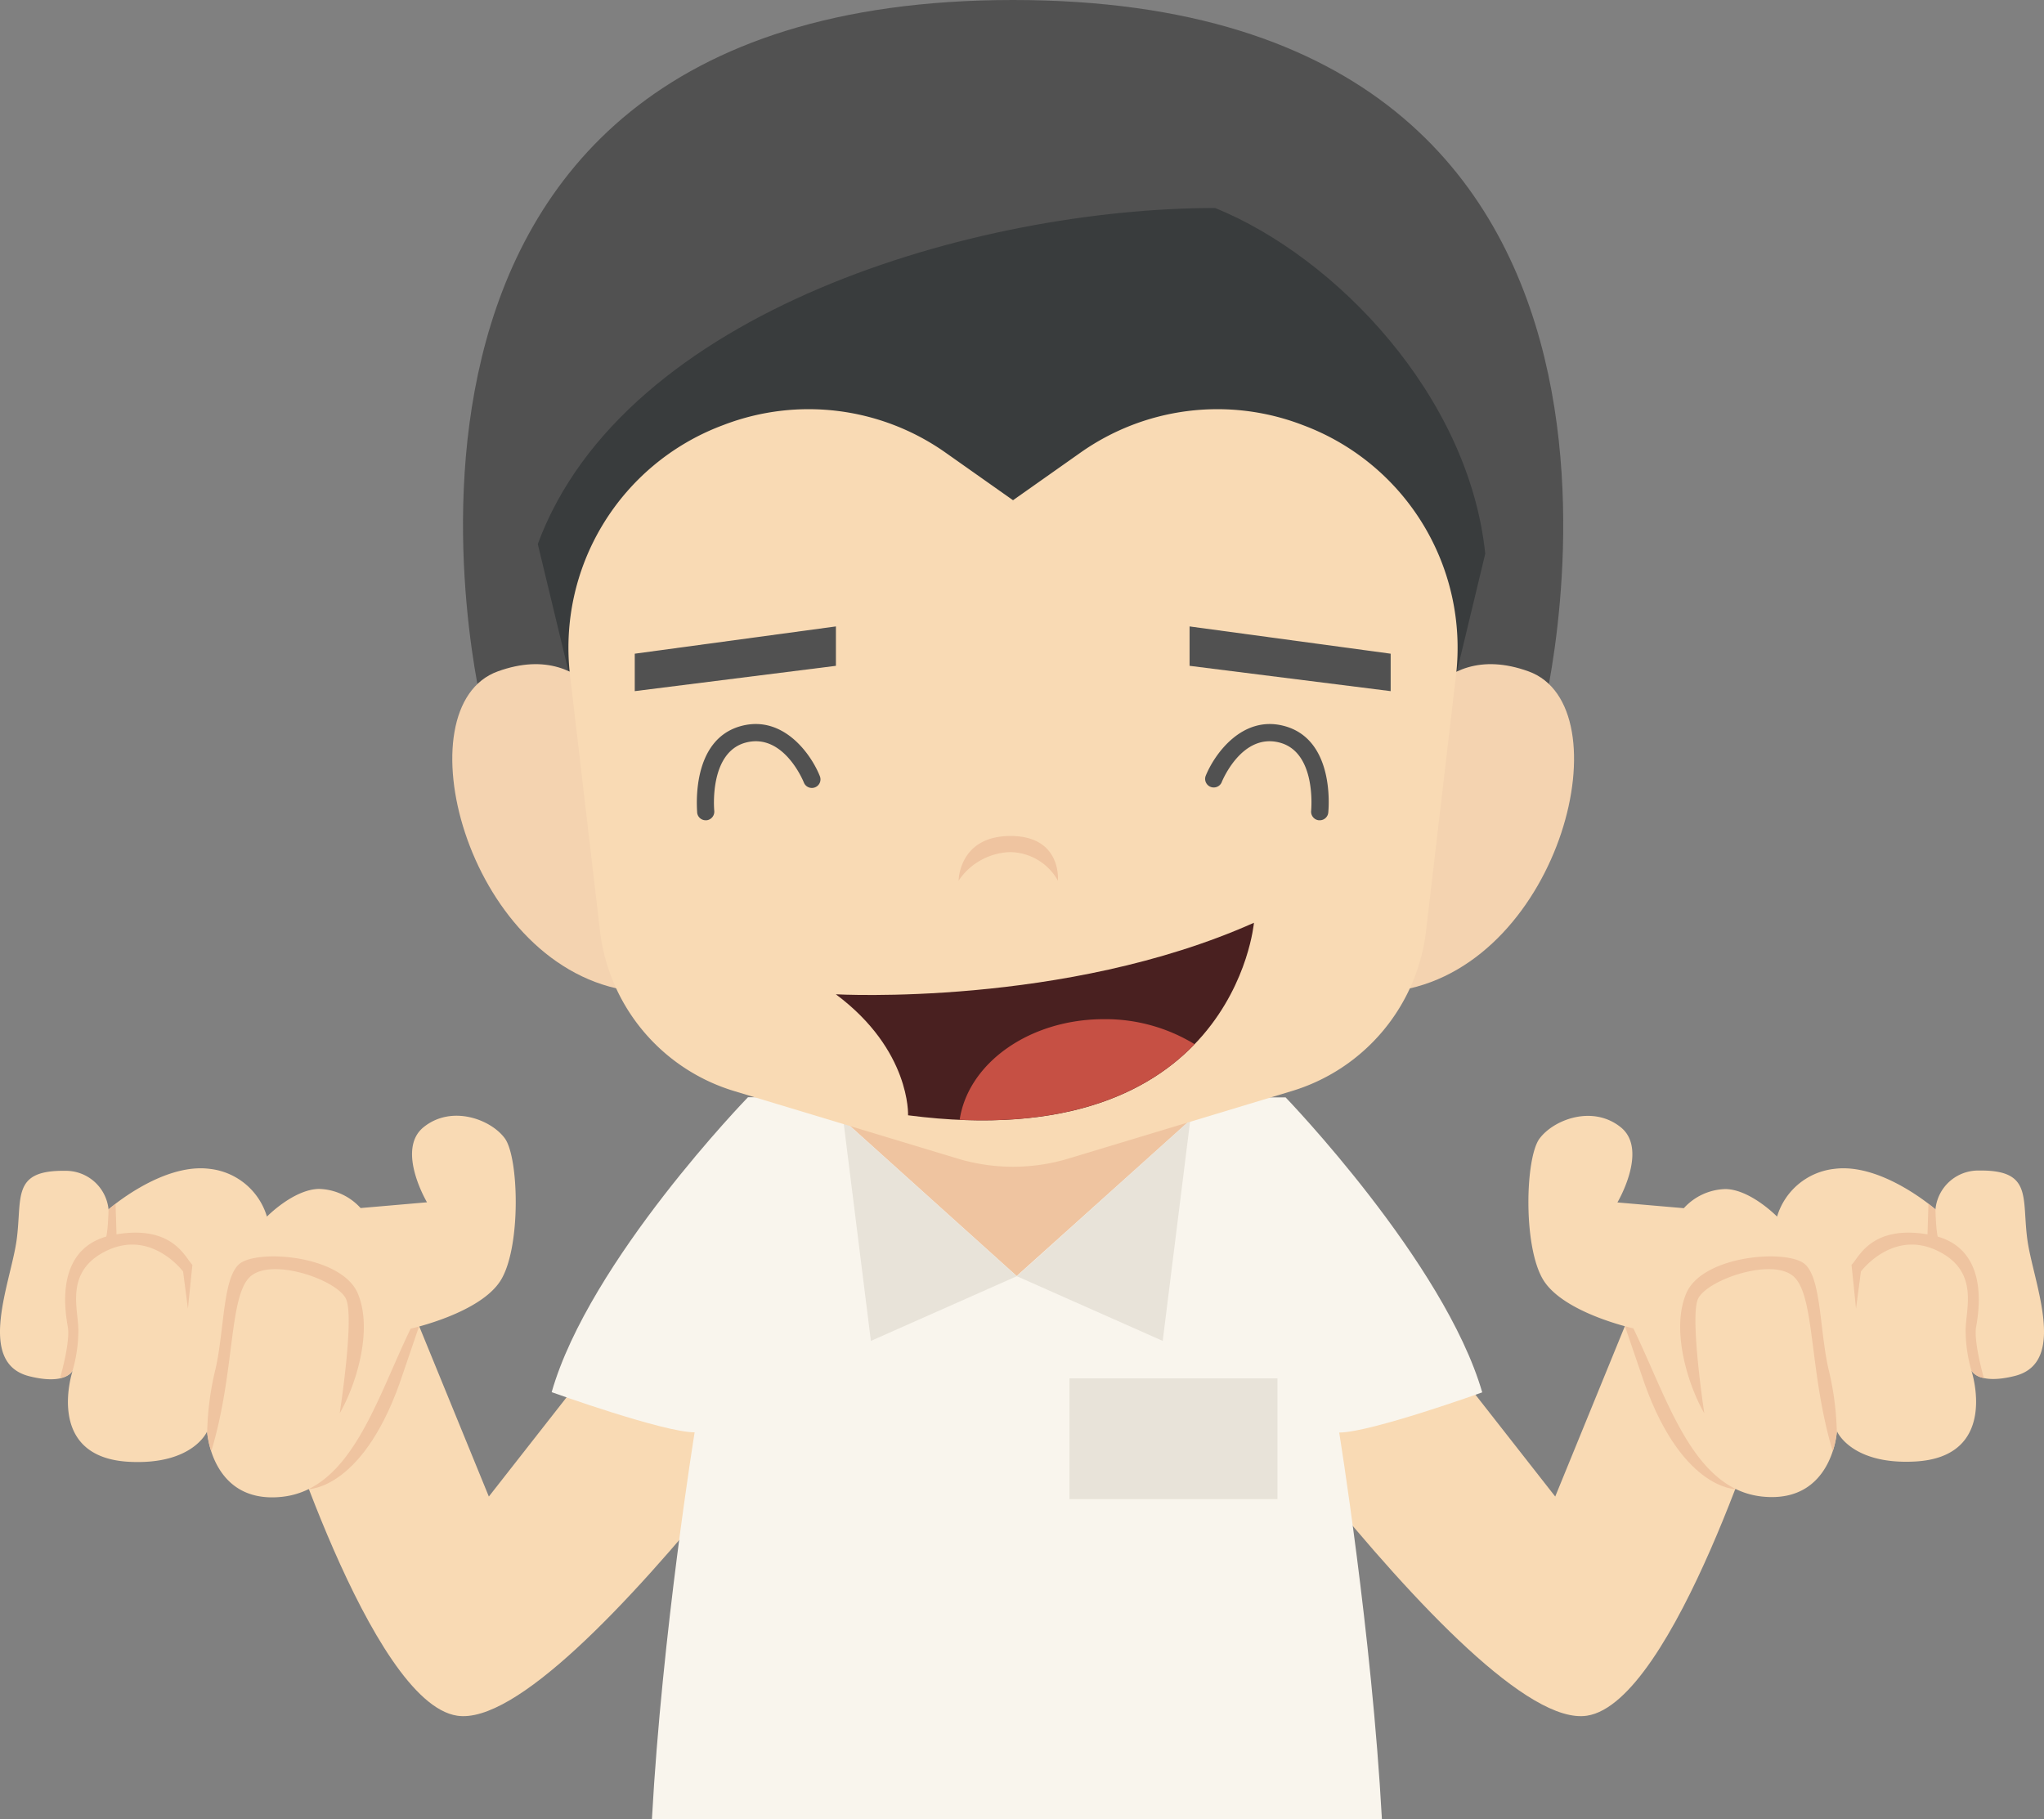 <svg xmlns="http://www.w3.org/2000/svg" viewBox="0 0 291.52 259.49"><rect x="0" y="0" width="291.52" height="259.49" fill="#808080" stroke="none"/><defs><style>.cls-1{fill:#f9dab4;}.cls-2{fill:#efc4a0;}.cls-3{fill:#f9f5ed;}.cls-4{fill:#e8e3d9;}.cls-5{fill:#515151;}.cls-6{fill:#393c3d;}.cls-7{fill:#f4d3b0;}.cls-8{fill:#492020;}.cls-9{fill:#c65044;}</style></defs><title>资源 310</title><g id="图层_2" data-name="图层 2"><g id="Layer_1" data-name="Layer 1"><path class="cls-1" d="M234.45,182.53l-12.64,30.93-47-60-12.91,23.16s47.94,70.59,64.43,68.1c12.43-1.88,25.94-46,25.94-46Z"/><path class="cls-2" d="M247.53,212.4s-8.07.07-13.5-16.57l-2.28-6.68,2.52-5.55S249.3,203.14,247.53,212.4Z"/><path class="cls-1" d="M253.45,173.53a9.62,9.62,0,0,1,8.27-6.82c6.79-.82,14.32,5.79,14.32,5.79a6.12,6.12,0,0,1,6.22-5.54c7.68-.1,6.07,3.88,6.89,9.88s5.83,17.51-1.8,19.42c-5.26,1.32-6.19-.79-6.19-.79s4.16,12.43-8.17,13c-9,.43-11-4.32-11-4.32s-.63,10.3-10.58,9.32-13.52-13.83-18.46-24c0,0-10-2.19-12.87-6.95s-2.55-17.4-.5-20.13,7.6-4.81,11.58-1.6-.48,10.72-.48,10.72l9.47.82a8.31,8.31,0,0,1,5.94-2.73C249.66,169.65,253.45,173.53,253.45,173.53Z"/><path class="cls-2" d="M265.41,181.36s4.61-6.2,11.15-2.84c5.75,2.95,3.78,8.19,3.78,11.27a21.19,21.19,0,0,0,.82,5.68l0,0a2.53,2.53,0,0,0,1.78,1.08c-.27-1-1.44-5.31-1.1-7.3.39-2.25,2-11.5-6.49-13.11s-10.25,3.3-11.28,4.27l.64,6.23Z"/><path class="cls-2" d="M274.88,176.77l1.74.4c-.55-.88-.58-4.67-.58-4.67s-.36-.31-1-.79Z"/><path class="cls-2" d="M242.16,185.3c1.21-2.73,10.6-6,13.67-3.21S258,195.77,261.39,207a12.19,12.19,0,0,0,.58-2.79,41.74,41.74,0,0,0-1.2-9c-1.3-5.74-1-13.55-3.69-15.14-3.13-1.88-14.38-.82-16.59,4.42s.27,13.11,2.58,17.09C243.07,201.56,241,188,242.16,185.3Z"/><path class="cls-1" d="M57.07,182.53l12.65,30.93,47-60,12.91,23.16s-47.94,70.59-64.43,68.1c-12.42-1.88-25.93-46-25.93-46Z"/><path class="cls-2" d="M44,212.4s8.06.07,13.5-16.57l2.28-6.68-2.53-5.55S42.22,203.14,44,212.4Z"/><path class="cls-1" d="M38.07,173.53a9.62,9.62,0,0,0-8.26-6.82c-6.8-.82-14.33,5.79-14.33,5.79A6.12,6.12,0,0,0,9.26,167c-7.68-.1-6.07,3.88-6.89,9.88s-5.83,17.51,1.81,19.42c5.26,1.32,6.18-.79,6.18-.79s-4.15,12.43,8.17,13c9,.43,11-4.32,11-4.32s.63,10.3,10.58,9.32,13.53-13.83,18.46-24c0,0,10-2.19,12.88-6.95S74,165.1,72,162.37s-7.6-4.81-11.58-1.6.48,10.72.48,10.72l-9.47.82a8.31,8.31,0,0,0-5.94-2.73C41.86,169.65,38.07,173.53,38.07,173.53Z"/><path class="cls-2" d="M26.11,181.36s-4.61-6.2-11.15-2.84c-5.75,2.95-3.78,8.19-3.78,11.27a21.19,21.19,0,0,1-.82,5.68v0a2.56,2.56,0,0,1-1.79,1.08c.28-1,1.45-5.31,1.1-7.3-.39-2.25-2-11.5,6.49-13.11s10.26,3.3,11.28,4.27l-.64,6.23Z"/><path class="cls-2" d="M16.64,176.77l-1.74.4c.55-.88.58-4.67.58-4.67s.36-.31,1-.79Z"/><path class="cls-2" d="M49.36,185.3c-1.21-2.73-10.59-6-13.67-3.21S33.54,195.77,30.13,207a12.19,12.19,0,0,1-.58-2.79,41.74,41.74,0,0,1,1.2-9c1.3-5.74,1-13.55,3.69-15.14,3.14-1.88,14.38-.82,16.59,4.42s-.27,13.11-2.58,17.09C48.45,201.56,50.57,188,49.36,185.3Z"/><rect class="cls-2" x="120.27" y="158.98" width="49.49" height="35.21"/><path class="cls-3" d="M183.36,156.53h-10L145,182l-28.32-25.5h-10s-22.63,23.3-28,42.07c0,0,15.93,5.73,20.39,5.73,0,0-4.64,28.64-6.09,55.16H197.09C195.65,233,191,204.33,191,204.33c4.46,0,20.4-5.73,20.4-5.73C206,180,183.36,156.53,183.36,156.53Z"/><polygon class="cls-4" points="145.02 182.03 124.21 191.26 120.27 159.75 145.02 182.03"/><polygon class="cls-4" points="145.02 182.03 165.83 191.26 169.76 159.75 145.02 182.03"/><rect class="cls-4" x="152.53" y="196.6" width="29.66" height="17.23"/><path class="cls-5" d="M144.48,0h0C43.08,0,69,101.94,69,101.94H220S245.87,0,144.48,0Z"/><path class="cls-6" d="M81.07,95.73,76.7,77.6C89,44.27,139.29,29.67,173.31,29.67c17.22,7,36.18,26.77,38.52,49.31l-4.17,17.33Z"/><path class="cls-7" d="M89,105.45s-4.25-14.66-18-9.69-4.69,41.35,18,45.44Z"/><path class="cls-7" d="M200,105.45s4.25-14.66,18-9.69,4.7,41.35-18,45.44Z"/><path class="cls-1" d="M186.07,60.73l-.42-.16a33.86,33.86,0,0,0-31.56,4l-9.61,6.78-9.61-6.78a33.86,33.86,0,0,0-31.56-4l-.42.16A33.86,33.86,0,0,0,81.3,96.31l4.27,36.45a27.18,27.18,0,0,0,19.13,22.86l31.87,9.63a27.32,27.32,0,0,0,15.82,0l31.86-9.63a27.19,27.19,0,0,0,19.14-22.86l4.27-36.45A33.88,33.88,0,0,0,186.07,60.73Z"/><path class="cls-8" d="M119.21,141.82s32.62,1.85,59.63-10.2c0,0-2.9,33.49-49.33,27.46C129.51,159.08,129.91,149.79,119.21,141.82Z"/><path class="cls-9" d="M170.38,148.94a24.38,24.38,0,0,0-12.94-3.57c-10.62,0-19.36,6.27-20.57,14.35C154.17,160.49,164.38,155.16,170.38,148.94Z"/><path class="cls-2" d="M144.12,119.24c7.36,0,6.76,6.37,6.76,6.37a7.92,7.92,0,0,0-6.84-4.07,9.2,9.2,0,0,0-7.32,4.07S136.75,119.24,144.12,119.24Z"/><polygon class="cls-5" points="119.22 89.35 119.22 94.97 90.53 98.58 90.53 93.24 119.22 89.35"/><path class="cls-5" d="M100.65,117a1.22,1.22,0,0,1-1.22-1.09c0-.43-1-10.48,6.36-12.38,5.92-1.52,9.88,4,11.14,7.18a1.22,1.22,0,0,1-.68,1.59,1.23,1.23,0,0,1-1.6-.68c-.11-.29-2.93-7.08-8.25-5.71s-4.54,9.65-4.53,9.74a1.24,1.24,0,0,1-1.09,1.35Z"/><polygon class="cls-5" points="169.66 89.35 169.66 94.97 198.34 98.58 198.34 93.24 169.66 89.35"/><path class="cls-5" d="M188.22,117h-.13a1.23,1.23,0,0,1-1.09-1.35h0c0-.09.81-8.37-4.53-9.74s-8.14,5.42-8.25,5.71a1.23,1.23,0,0,1-2.28-.91c1.26-3.15,5.22-8.7,11.14-7.18,7.39,1.9,6.4,11.95,6.36,12.38A1.22,1.22,0,0,1,188.22,117Z"/></g></g></svg>
